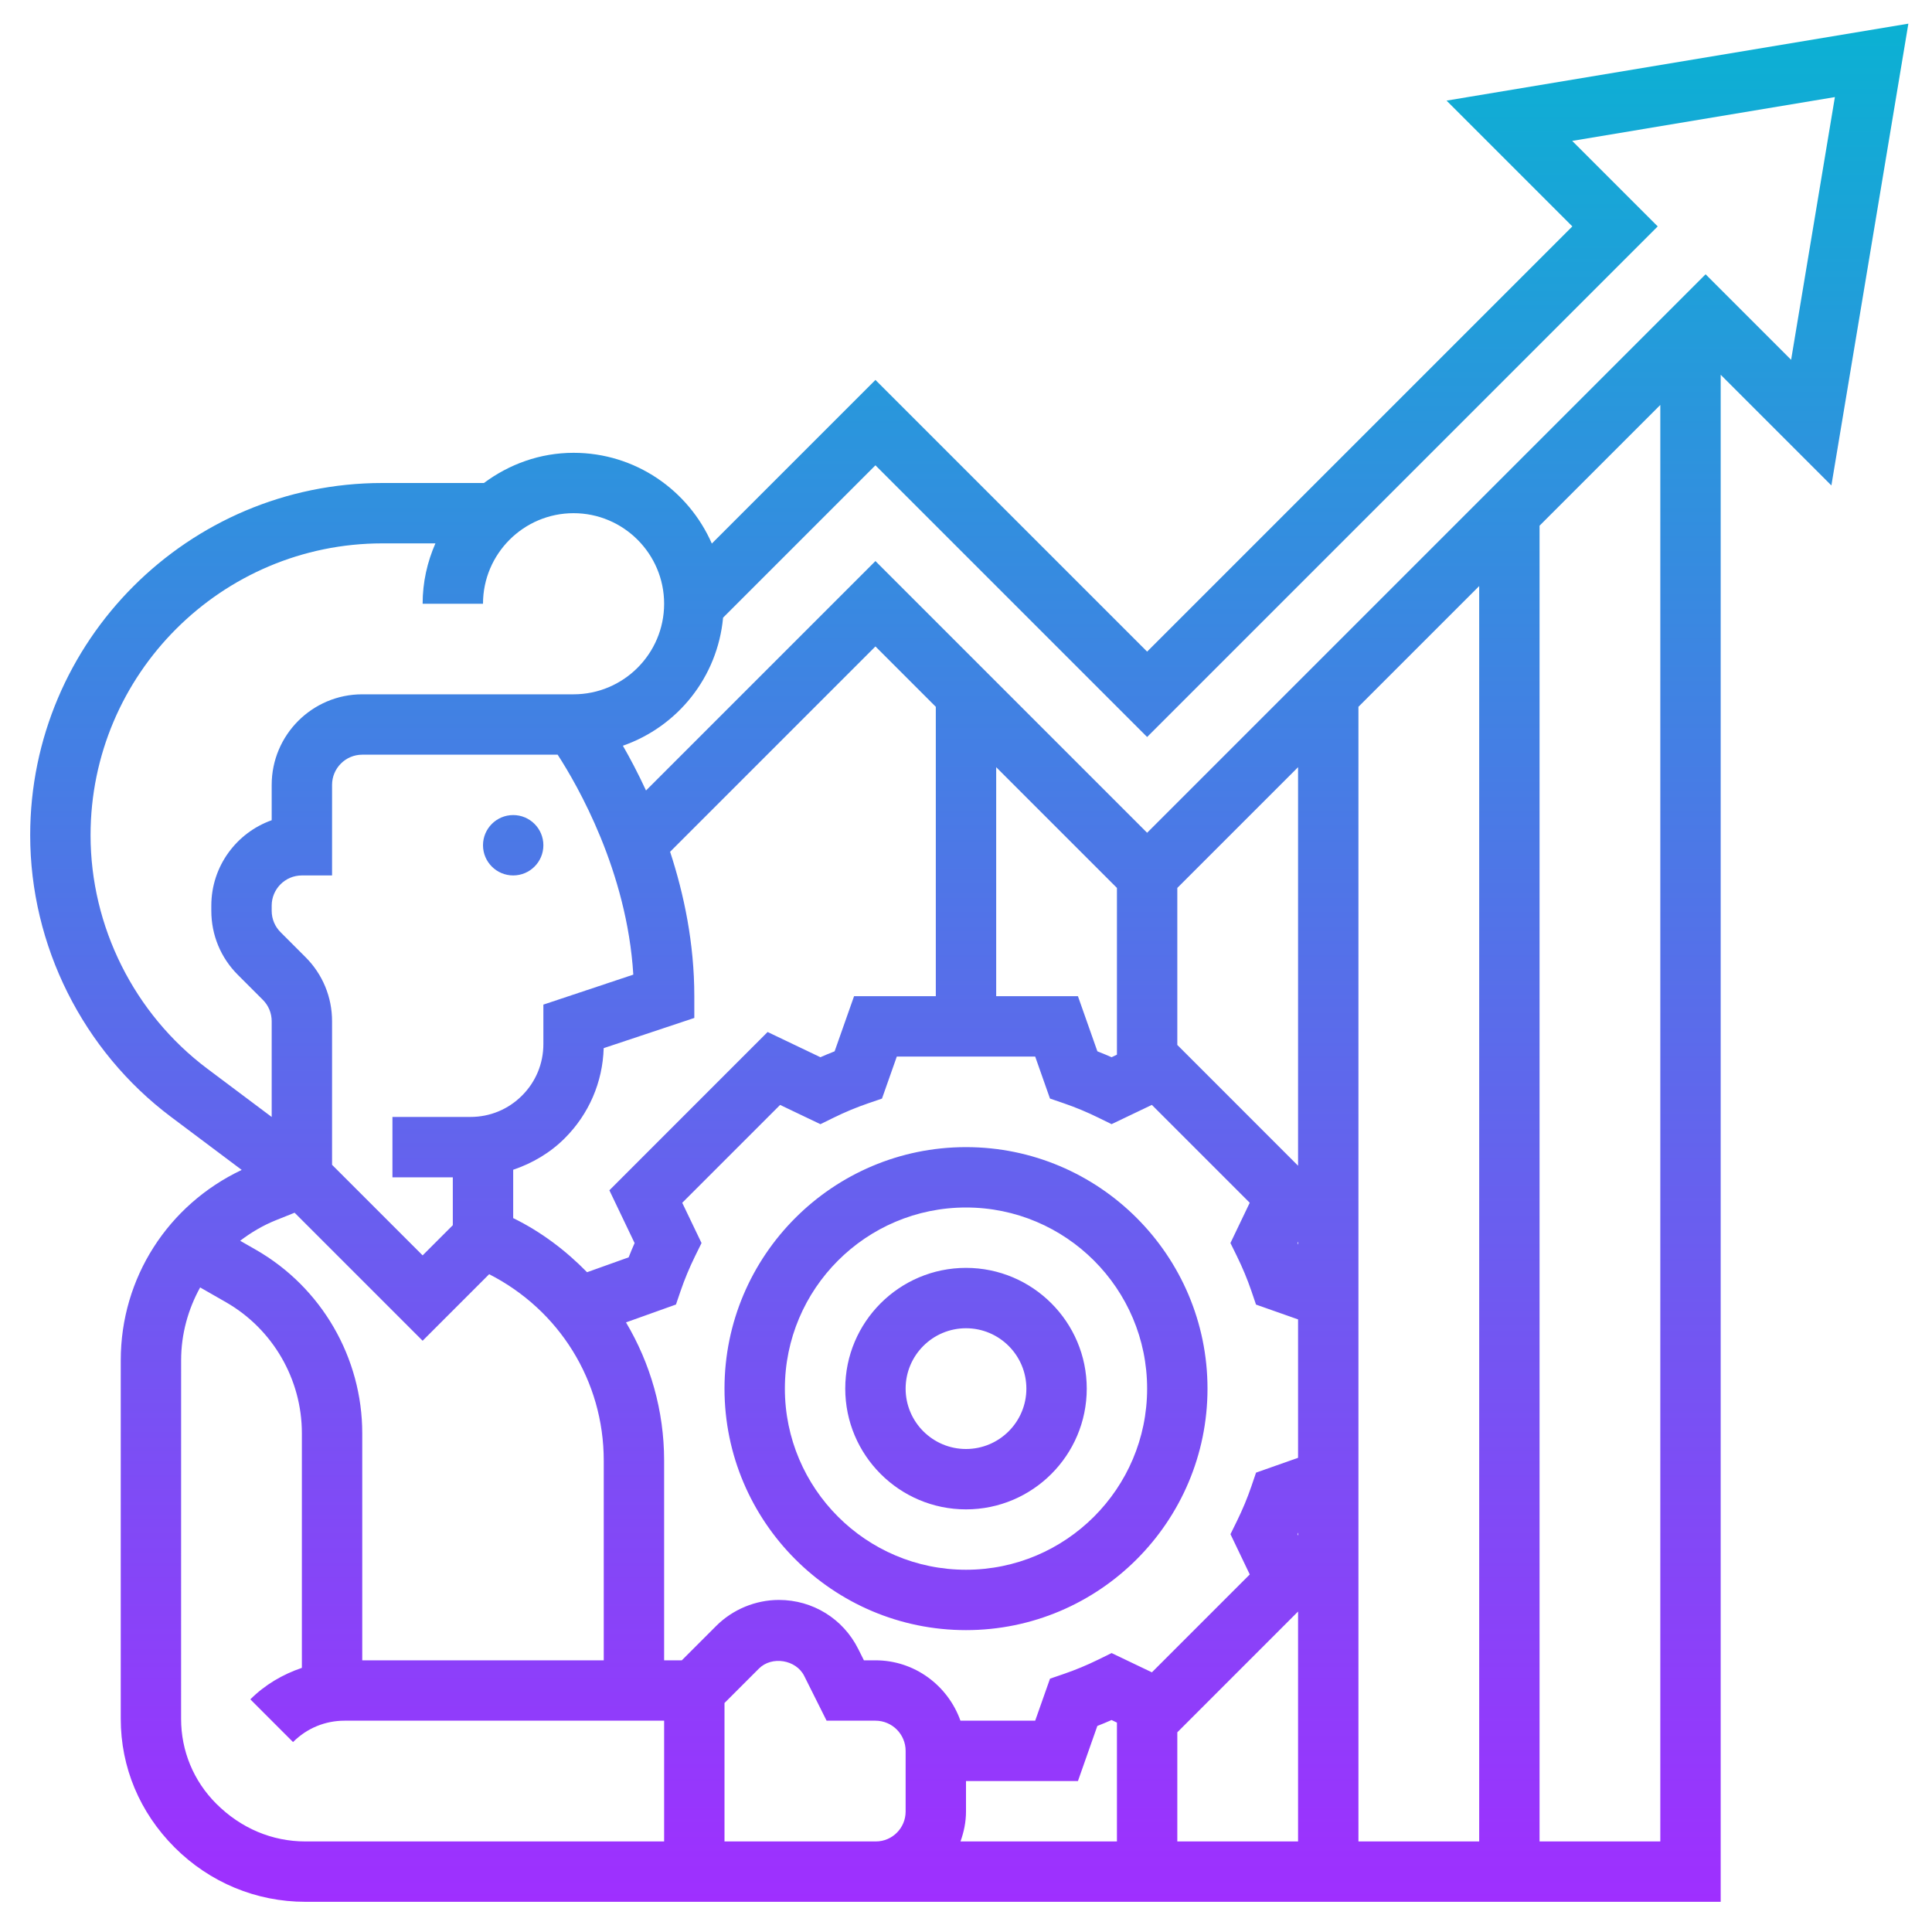 <svg id="Layer_5" enable-background="new 0 0 64 64" height="512" viewBox="0 0 64 64" width="512" xmlns="http://www.w3.org/2000/svg" xmlns:xlink="http://www.w3.org/1999/xlink"><linearGradient id="SVGID_1_" gradientUnits="userSpaceOnUse" x1="32.108" x2="32.108" y1="63.001" y2=".784"><stop offset="0" stop-color="#9f2fff"/><stop offset="1" stop-color="#0bb1d3"/></linearGradient><path d="m17 27c.552 0 1 .448 1 1s-.448 1-1 1-1-.448-1-1 .448-1 1-1zm-16 .667c0-6.434 5.233-11.667 11.667-11.667h3.364c.833-.62 1.854-1 2.969-1 2.048 0 3.807 1.24 4.58 3.006l5.42-5.42 9 9 14.086-14.086-4.167-4.167 15.298-2.549-2.55 15.297-3.667-3.667v50.586h-27.986-18.897c-1.631 0-3.169-.64-4.331-1.8-1.165-1.166-1.786-2.666-1.786-4.26v-11.878c0-2.731 1.566-5.151 4.007-6.307l-2.34-1.755c-2.923-2.192-4.667-5.681-4.667-9.333zm28.014 33.333c.544 0 .986-.444.986-.991v-2.009c0-.551-.448-1-1-1h-1.618l-.741-1.482c-.27-.541-1.074-.671-1.501-.244l-1.14 1.14v4.586h3zm-17.014-13.523v7.523h8v-6.615c0-2.643-1.477-4.993-3.796-6.175l-2.204 2.204-4.241-4.241-.616.247c-.435.174-.829.409-1.187.682l.525.301c2.17 1.244 3.519 3.572 3.519 6.074zm11.239-6.3-.214.435c-.187.381-.347.766-.477 1.146l-.156.456-1.655.592c.805 1.353 1.263 2.921 1.263 4.579v6.615h.586l1.14-1.14c.547-.547 1.304-.86 2.077-.86 1.119 0 2.126.622 2.627 1.624l.188.376h.382c1.302 0 2.402.839 2.816 2h2.476l.491-1.392.458-.157c.385-.132.771-.292 1.146-.477l.436-.214 1.335.638 3.242-3.242-.639-1.334.214-.435c.187-.381.347-.766.477-1.146l.156-.458 1.392-.491v-4.585l-1.393-.491-.156-.458c-.13-.38-.29-.765-.477-1.146l-.214-.435.639-1.334-3.242-3.242-1.335.638-.436-.214c-.375-.185-.761-.345-1.146-.477l-.458-.157-.49-1.391h-4.584l-.491 1.392-.458.157c-.385.132-.771.292-1.146.477l-.436.214-1.335-.638-3.242 3.242zm19.761 9.592c-.008.018-.015.036-.022.054l.022.047zm0-9.639-.022.047c.008.018.015.036.022.054zm-11.182 19.87h5.182v-3.937l-.178-.085c-.155.069-.313.134-.471.196l-.643 1.826h-3.708v1.009c0 .349-.071.679-.182.991zm7.182 0h4v-7.616l-4 4.001zm6 0h4v-41.586l-4 4v18.878 7.415zm-2-35.586-4 4v5.201l4 4.001zm-6 4-4-4v7.586h2.708l.644 1.826c.158.062.315.127.471.196l.177-.085zm-6-6-2-2-6.802 6.802c.459 1.402.802 3.028.802 4.784v.721l-3.002 1c-.034 1.129-.489 2.185-1.291 2.986-.487.487-1.074.828-1.707 1.043v1.601c.932.457 1.745 1.076 2.447 1.793l1.378-.493c.062-.158.127-.315.197-.473l-.836-1.748 5.242-5.244 1.749.836c.155-.069.313-.134.471-.196l.644-1.826h2.708zm-12.527 1.586h-1.473-5c-.552 0-1 .449-1 1v3h-1c-.552 0-1 .449-1 1v.171c0 .267.104.519.293.708l.828.828c.566.566.879 1.32.879 2.122v4.757l3 3 1-1v-1.586h-2v-2h2.586c.645 0 1.251-.251 1.707-.708.456-.455.707-1.061.707-1.706v-1.307l2.979-.993c-.208-3.426-1.847-6.27-2.506-7.286zm-8.357 36h11.884v-4h-10.586c-.645 0-1.251.251-1.707.708l-1.414-1.415c.487-.487 1.074-.828 1.707-1.043v-7.774c0-1.787-.963-3.449-2.514-4.338l-.856-.49c-.399.723-.63 1.545-.63 2.414l-.001 11.878c0 1.061.413 2.058 1.163 2.808.821.821 1.858 1.252 2.954 1.252zm44.884 0v-47.586l-4 4v43.586zm-26-45.586-5.047 5.047c-.184 1.976-1.508 3.61-3.319 4.242.236.411.501.91.766 1.483l7.6-7.6 9 9 18.5-18.5 2.833 2.833 1.45-8.703-8.702 1.451 2.833 2.833-16.914 16.914zm-26 12.253c0 3.026 1.445 5.917 3.866 7.734l2.134 1.6v-3.172c0-.267-.104-.519-.293-.708l-.828-.828c-.567-.566-.879-1.32-.879-2.122v-.171c0-1.304.836-2.416 2-2.829v-1.171c0-1.654 1.346-3 3-3h5 2c1.654 0 3-1.346 3-3s-1.346-3-3-3-3 1.346-3 3h-2c0-.712.154-1.386.424-2h-1.757c-5.33 0-9.667 4.336-9.667 9.667zm21 18.333c0-4.411 3.589-8 8-8s8 3.589 8 8-3.589 8-8 8-8-3.589-8-8zm2 0c0 3.309 2.691 6 6 6s6-2.691 6-6-2.691-6-6-6-6 2.691-6 6zm2 0c0-2.206 1.794-4 4-4s4 1.794 4 4-1.794 4-4 4-4-1.794-4-4zm2 0c0 1.103.897 2 2 2s2-.897 2-2-.897-2-2-2-2 .897-2 2z" fill="url(#SVGID_1_)"/></svg>
